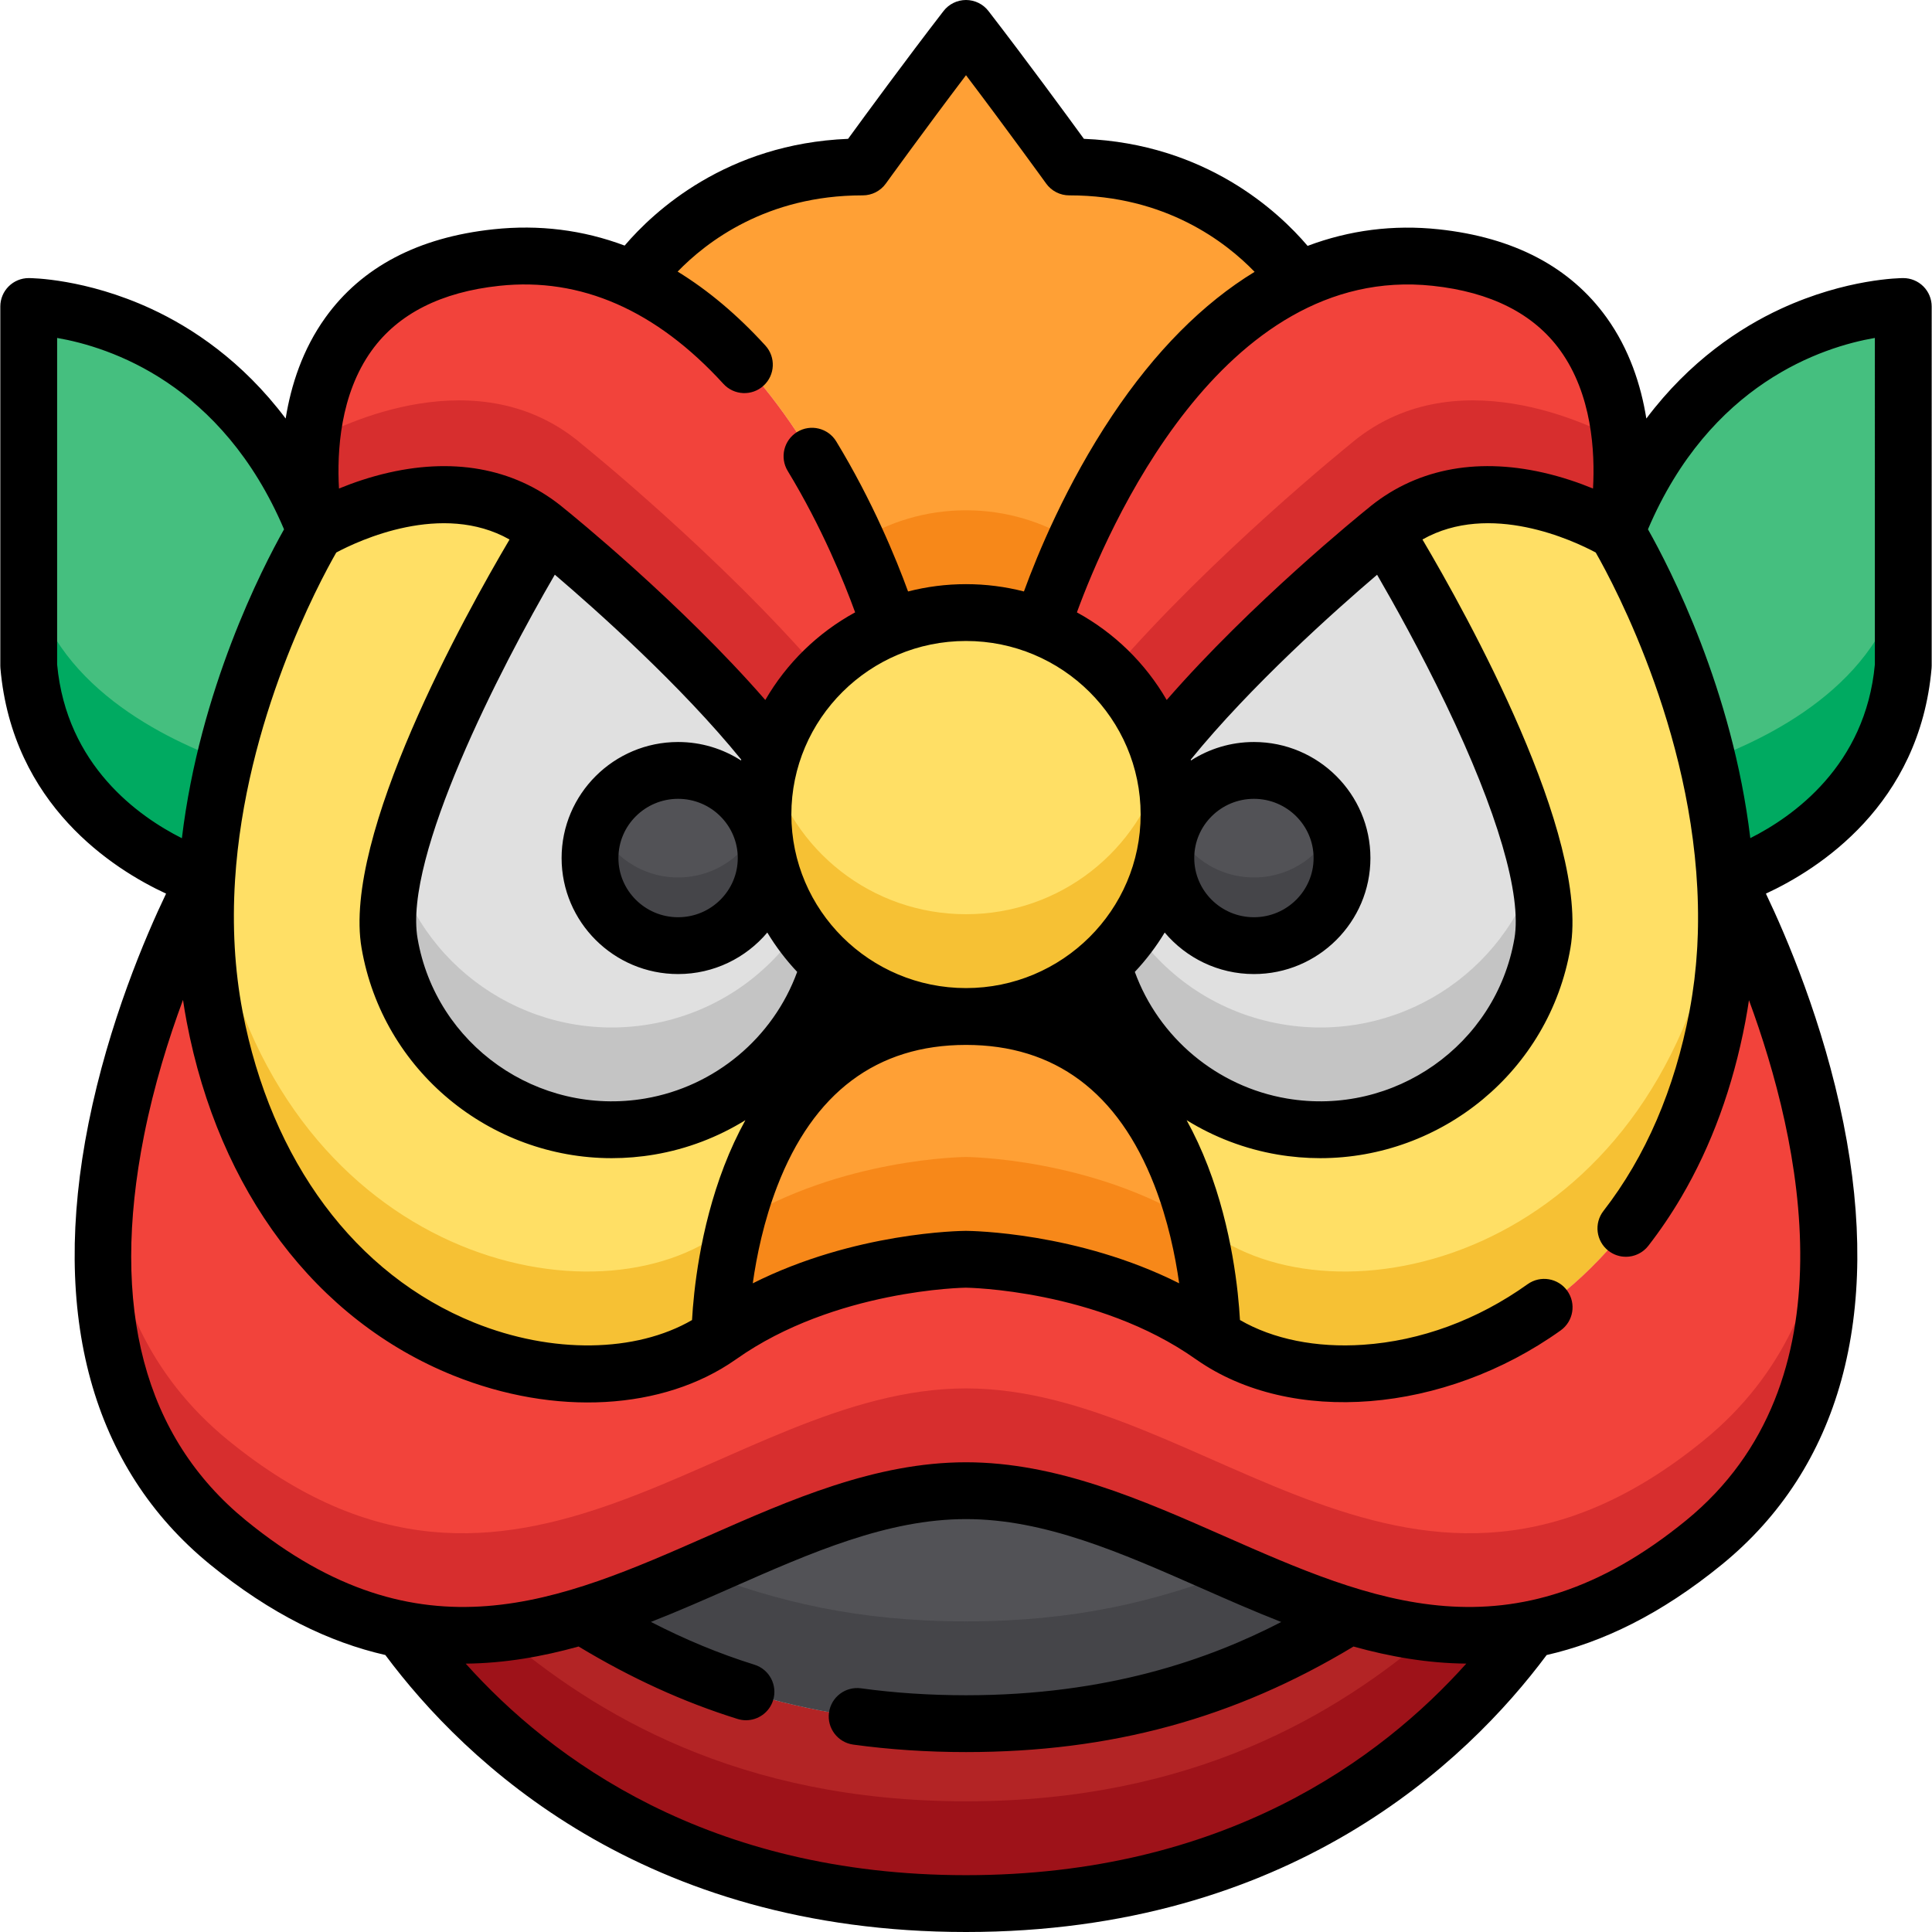 <?xml version="1.0" encoding="iso-8859-1"?>
<!-- Generator: Adobe Illustrator 21.0.0, SVG Export Plug-In . SVG Version: 6.00 Build 0)  -->
<svg xmlns="http://www.w3.org/2000/svg" xmlns:xlink="http://www.w3.org/1999/xlink" version="1.1" id="Capa_1" x="0px" y="0px" viewBox="0 0 510 510" style="enable-background:new 0 0 510 510;" xml:space="preserve" width="512" height="512">
<g>
	<path style="fill:#B32425;" d="M255,502.5c92.236,0,136.114-54.548,148.909-72.34c-16.697,3.267-32.557,1.108-47.967-3.482   c-24.683,15.355-55.97,28.326-100.942,28.326c-44.972,0-76.259-12.971-100.942-28.326c-15.41,4.589-31.27,6.748-47.967,3.482   C118.886,447.952,162.764,502.5,255,502.5z"/>
	<path style="fill:#9E1219;" d="M255,502.5c92.236,0,136.114-54.548,148.909-72.34c-8.929,1.747-17.617,1.931-26.127,1.033   C353.128,452.276,315.184,475.5,255,475.5c-60.184,0-98.128-23.224-122.782-44.307c-8.51,0.898-17.198,0.714-26.127-1.033   C118.886,447.952,162.764,502.5,255,502.5z"/>
	<path style="fill:#45BF7F;" d="M426.675,140.311c23.136-59.402,75.742-59.403,75.742-59.403v94.833   c-3.799,43.53-46.652,56.207-46.652,56.207l-0.411-1.295C451.841,180.987,426.675,140.311,426.675,140.311z"/>
	<path style="fill:#FFDF65;" d="M255,332.415c0,0,36.625,0.191,64.965,20.237c35.418,25.054,116.362,5.215,133.386-84.322   c12.35-64.958-26.675-128.018-26.675-128.018s14.616-65.686-47.722-72.326c-72.421-7.714-103.94,97.562-103.94,97.562h-0.03   c-6.177-2.471-12.917-3.844-19.983-3.844c-7.066,0-13.806,1.373-19.983,3.844h-0.031c0,0-31.519-105.277-103.94-97.562   c-62.338,6.64-47.722,72.326-47.722,72.326s-39.026,63.06-26.675,128.018c17.024,89.537,97.967,109.376,133.386,84.322   C218.374,332.606,255,332.415,255,332.415z"/>
	<g>
		<g>
			<path style="fill:#F6C134;" d="M255,305.415c0,0,36.625,0.191,64.965,20.237c35.418,25.054,116.362,5.215,133.386-84.322     c0.832-4.376,1.424-8.742,1.817-13.082c1.098,12.901,0.775,26.448-1.817,40.082c-17.024,89.537-97.967,109.376-133.386,84.322     C291.625,332.606,255,332.415,255,332.415s-36.626,0.191-64.965,20.237c-35.418,25.054-116.362,5.215-133.386-84.322     c-2.592-13.634-2.915-27.181-1.817-40.082c0.393,4.34,0.985,8.706,1.817,13.082c17.024,89.537,97.967,109.376,133.386,84.322     C218.374,305.606,255,305.415,255,305.415z"/>
		</g>
	</g>
	<path style="fill:#FFA035;" d="M255,161.703c7.07,0,13.814,1.375,19.994,3.849l0.019-0.004c0,0,20.884-69.743,67.708-91.536v-0.003   c0,0-19.214-29.996-60.474-29.935c0,0-14.283-19.781-27.247-36.573c-12.965,16.793-27.247,36.573-27.247,36.573   c-41.26-0.06-60.474,29.935-60.474,29.935v0.003c46.823,21.793,67.707,91.536,67.707,91.536l0.019,0.004   C241.186,163.078,247.93,161.703,255,161.703z"/>
	<path style="fill:#45BF7F;" d="M83.325,140.311C60.188,80.909,7.582,80.908,7.582,80.908v94.833   c3.799,43.53,46.652,56.207,46.652,56.207l0.411-1.295C58.159,180.987,83.325,140.311,83.325,140.311z"/>
	<path style="fill:#00AA61;" d="M7.582,148.741v27c3.799,43.53,46.652,56.207,46.652,56.207l0.411-1.295   c0.739-10.447,2.438-20.494,4.658-29.851C41.204,194.202,11.273,178.856,7.582,148.741z"/>
	<path style="fill:#F2433B;" d="M203.921,198.834c4.855-15.173,16.354-27.389,31.096-33.286h-0.031   c0,0-31.519-105.277-103.94-97.562c-62.338,6.64-47.722,72.326-47.722,72.326s35.571-21.982,61.206,0   C144.531,140.311,181.559,170.154,203.921,198.834L203.921,198.834z"/>
	<path style="fill:#D72E2E;" d="M153.703,117.341c-27.19-23.315-63.751-5.158-71.505-0.856c-1.243,13.165,1.127,23.827,1.127,23.827   s35.571-21.982,61.206,0c0,0,37.028,29.843,59.39,58.522l0,0c2.577-8.054,7.04-15.261,12.852-21.145   C190.111,146.685,153.703,117.341,153.703,117.341z"/>
	<path style="fill:#00AA61;" d="M502.418,148.741v27c-3.799,43.53-46.652,56.207-46.652,56.207l-0.411-1.295   c-0.739-10.447-2.439-20.494-4.658-29.851C468.796,194.202,498.727,178.856,502.418,148.741z"/>
	<path style="fill:#F2433B;" d="M306.079,198.834c-4.855-15.173-16.354-27.389-31.096-33.286h0.03c0,0,31.519-105.277,103.94-97.562   c62.338,6.64,47.722,72.326,47.722,72.326s-35.571-21.982-61.207,0C365.469,140.311,328.441,170.154,306.079,198.834   L306.079,198.834z"/>
	<path style="fill:#D72E2E;" d="M356.297,117.341c27.19-23.315,63.751-5.158,71.505-0.856c1.243,13.165-1.126,23.827-1.126,23.827   s-35.571-21.982-61.206,0c0,0-37.028,29.843-59.39,58.522l0,0c-2.577-8.054-7.04-15.261-12.853-21.145   C319.889,146.685,356.297,117.341,356.297,117.341z"/>
	<path style="fill:#E0E0E0;" d="M201.399,215.016c0-5.643,0.888-11.078,2.522-16.183c-22.362-28.68-59.39-58.522-59.39-58.522   s-47.237,76.46-41.693,108.689c5.543,32.229,36.304,53.886,68.707,48.372c23.593-4.014,41.537-21.332,47.419-42.89   C208.174,244.73,201.399,230.66,201.399,215.016z"/>
	<g>
		<path style="fill:#C4C4C4;" d="M210.805,245.161c-8.768,12.907-22.603,22.378-39.26,25.212    c-30.213,5.141-58.989-13.345-67.236-41.993c-1.774,7.813-2.453,14.912-1.472,20.62c5.543,32.229,36.305,53.886,68.707,48.372    c23.593-4.014,41.537-21.332,47.419-42.89C215.893,251.707,213.162,248.572,210.805,245.161z"/>
	</g>
	<ellipse style="fill:#FFDF65;" cx="255" cy="215.016" rx="53.601" ry="53.313"/>
	<path style="fill:#F78819;" d="M255,134.703c-10.591,0-20.455,3.067-28.768,8.34c5.918,13.04,8.755,22.505,8.755,22.505   l0.019,0.004c6.18-2.474,12.924-3.849,19.994-3.849c7.07,0,13.814,1.375,19.994,3.849l0.019-0.004c0,0,2.837-9.464,8.755-22.505   C275.455,137.771,265.59,134.703,255,134.703z"/>
	<path style="fill:#F6C134;" d="M255,268.33c29.603,0,53.6-23.869,53.6-53.313c0-4.665-0.606-9.188-1.738-13.5   c-6.011,22.906-26.95,39.813-51.863,39.813c-24.913,0-45.852-16.907-51.863-39.813c-1.132,4.312-1.738,8.835-1.738,13.5   C201.399,244.46,225.397,268.33,255,268.33z"/>
	<ellipse style="fill:#525256;" cx="179.001" cy="226.499" rx="23.252" ry="23.128"/>
	<path style="fill:#454549;" d="M179.001,231.627c-9.632,0-17.897-5.826-21.426-14.128c-1.176,2.766-1.826,5.808-1.826,9   c0,12.773,10.41,23.128,23.252,23.128c12.842,0,23.252-10.355,23.252-23.128c0-3.192-0.65-6.234-1.826-9   C196.898,225.801,188.633,231.627,179.001,231.627z"/>
	<g>
		<path style="fill:#FFA035;" d="M255,332.415c0,0,36.625,0.191,64.965,20.237c0,0,0-84.322-64.965-84.322    s-64.965,84.322-64.965,84.322C218.374,332.606,255,332.415,255,332.415z"/>
	</g>
	<path style="fill:#F78819;" d="M255,332.415c0,0,36.625,0.191,64.965,20.237c0,0-0.004-13.536-4.181-29.758   C288.027,305.602,255,305.415,255,305.415s-33.027,0.187-60.784,17.478c-4.177,16.223-4.181,29.758-4.181,29.758   C218.374,332.606,255,332.415,255,332.415z"/>
	<path style="fill:#E0E0E0;" d="M308.601,215.016c0-5.643-0.888-11.078-2.522-16.183c22.362-28.68,59.39-58.522,59.39-58.522   s47.237,76.46,41.693,108.689c-5.543,32.229-36.305,53.886-68.707,48.372c-23.593-4.014-41.537-21.332-47.419-42.89   C301.826,244.73,308.601,230.66,308.601,215.016z"/>
	<g>
		<path style="fill:#C4C4C4;" d="M299.195,245.161c8.768,12.907,22.603,22.378,39.26,25.212    c30.213,5.141,58.989-13.345,67.236-41.993c1.774,7.813,2.453,14.912,1.472,20.62c-5.543,32.229-36.305,53.886-68.707,48.372    c-23.593-4.014-41.537-21.332-47.419-42.89C294.107,251.707,296.838,248.572,299.195,245.161z"/>
	</g>
	<path style="fill:#F2433B;" d="M255,393.504c63.703,0,118.419,76.034,194.812,13.666c70.607-57.644,5.954-175.223,5.954-175.223   h-0.322c0.741,11.78,0.252,24.046-2.094,36.382c-17.024,89.537-97.967,109.376-133.386,84.322   C291.625,332.606,255,332.415,255,332.415s-36.626,0.191-64.965,20.237c-35.418,25.054-116.362,5.215-133.386-84.322   c-2.345-12.336-2.835-24.602-2.094-36.382h-0.322c0,0-64.653,117.579,5.954,175.223C136.581,469.538,191.297,393.504,255,393.504z"/>
	<path style="fill:#D72E2E;" d="M255,393.504c63.703,0,118.419,76.034,194.812,13.666c29.14-23.79,35.232-57.785,32.349-89.513   c-2.354,23.023-11.396,45.407-32.349,62.513C373.419,442.538,318.703,366.504,255,366.504s-118.419,76.034-194.812,13.666   c-20.953-17.106-29.994-39.49-32.348-62.513c-2.884,31.728,3.209,65.724,32.348,89.513   C136.581,469.538,191.297,393.504,255,393.504z"/>
	<path style="fill:#525256;" d="M255,455.004c44.972,0,76.259-12.971,100.942-28.326c0.516,0.154,1.033,0.297,1.549,0.445   c-35.487-10.169-67.108-33.619-102.491-33.619c-35.384,0-67.005,23.45-102.492,33.619c0.517-0.148,1.034-0.291,1.549-0.445   C178.741,442.033,210.028,455.004,255,455.004z"/>
	<path style="fill:#454549;" d="M255,455.004c44.972,0,76.259-12.971,100.942-28.326c0.516,0.154,1.033,0.297,1.549,0.445   c-10.962-3.141-21.692-7.55-32.33-12.144c-20.199,7.772-41.555,13.024-70.161,13.024c-28.606,0-49.962-5.253-70.161-13.024   c-10.638,4.593-21.368,9.002-32.33,12.144c0.517-0.148,1.034-0.291,1.549-0.445C178.741,442.033,210.028,455.004,255,455.004z"/>
	<ellipse style="fill:#525256;" cx="331.004" cy="226.499" rx="23.252" ry="23.128"/>
	<path style="fill:#454549;" d="M331.004,231.627c9.633,0,17.897-5.826,21.426-14.128c1.176,2.766,1.826,5.808,1.826,9   c0,12.773-10.41,23.128-23.252,23.128c-12.842,0-23.252-10.355-23.252-23.128c0-3.192,0.65-6.234,1.827-9   C313.108,225.801,321.372,231.627,331.004,231.627z"/>
	<path d="M507.722,75.604c-1.407-1.406-3.315-2.196-5.304-2.196c-0.604,0-15.003,0.093-32.346,8.119   c-10.699,4.952-24.002,13.697-35.478,28.953c-1.418-8.813-4.471-18.268-10.495-26.655c-9.586-13.346-24.508-21.184-44.353-23.298   c-11.95-1.27-23.525,0.227-34.571,4.379c-7.664-9.014-26.849-26.95-59.051-28.257c-4.528-6.222-15.292-20.914-25.189-33.732   C259.517,1.077,257.324,0,255,0c-2.324,0-4.517,1.077-5.937,2.917c-9.897,12.818-20.66,27.511-25.189,33.732   c-32.103,1.306-51.274,19.139-58.984,28.178c-11.025-4.136-22.591-5.585-34.638-4.3c-19.844,2.114-34.766,9.952-44.352,23.298   c-6.024,8.387-9.077,17.842-10.495,26.655c-11.477-15.256-24.78-24.001-35.479-28.953c-17.343-8.026-31.741-8.119-32.345-8.119   c-1.989,0-3.897,0.79-5.303,2.196c-1.407,1.407-2.197,3.314-2.197,5.304v94.833c0,0.218,0.009,0.436,0.028,0.652   c3.154,36.132,29.843,53.071,43.732,59.501c-5.388,11.263-15.125,33.951-20.462,60.574c-10.181,50.784,0.907,91.074,32.065,116.512   c16.167,13.198,31.563,20.546,46.275,23.902C122.865,465.262,169.741,510,255,510c85.257,0,132.132-44.735,153.278-73.114   c14.713-3.356,30.111-10.707,46.277-23.905c31.158-25.438,42.246-65.728,32.065-116.512c-5.338-26.624-15.075-49.311-20.463-60.575   c13.888-6.43,40.578-23.369,43.732-59.501c0.019-0.217,0.028-0.435,0.028-0.652V80.908   C509.918,78.919,509.128,77.012,507.722,75.604z M378.159,75.443c15.38,1.638,26.723,7.381,33.712,17.069   c8.366,11.598,9.199,26.727,8.646,36.448c-3.68-1.512-8.173-3.071-13.17-4.205c-18.123-4.119-34.202-0.767-46.527,9.676   c-0.018,0.015-0.039,0.026-0.057,0.041c-1.373,1.106-30.451,24.648-52.784,50.307c-5.613-9.705-13.827-17.736-23.704-23.126   C292.118,140.222,322.379,69.483,378.159,75.443z M62.041,232.419c0.001-0.018,0-0.035,0.001-0.053   c2.674-42.293,22.201-78.609,26.726-86.513c5.904-3.154,27.934-13.502,45.74-3.436c-11.716,19.833-44.165,78.179-39.061,107.855   c5.583,32.46,33.994,55.457,66.028,55.455c3.735-0.001,7.525-0.313,11.329-0.961c8.639-1.47,16.745-4.606,23.961-9.069   c-2.065,3.746-3.941,7.772-5.607,12.097c-6.422,16.67-8.061,33.156-8.479,40.669c-14.871,8.617-36.942,8.978-57.457,0.696   c-31.367-12.66-53.675-42.633-61.204-82.23C61.949,256.052,61.284,244.44,62.041,232.419z M255,169.203   c25.42,0,46.101,20.552,46.101,45.814S280.42,260.83,255,260.83c-25.42,0-46.101-20.552-46.101-45.814S229.58,169.203,255,169.203z    M331.005,210.871c8.685,0,15.752,7.011,15.752,15.628c0,8.617-7.066,15.628-15.752,15.628c-8.687,0-15.753-7.011-15.753-15.628   C315.252,217.882,322.318,210.871,331.005,210.871z M194.753,226.499c0,8.617-7.066,15.628-15.752,15.628   c-8.686,0-15.753-7.011-15.753-15.628c0-8.617,7.066-15.628,15.753-15.628C187.687,210.871,194.753,217.882,194.753,226.499z    M195.615,200.746c-4.795-3.079-10.496-4.875-16.614-4.875c-16.957,0-30.753,13.739-30.753,30.628   c0,16.889,13.795,30.628,30.753,30.628c9.444,0,17.903-4.265,23.549-10.959c2.253,3.743,4.902,7.221,7.884,10.388   c-6.324,17.357-21.669,30.279-40.147,33.424c-28.286,4.806-55.223-14.142-60.057-42.25c-3.725-21.654,21.769-71.214,36.228-96.032   c10.987,9.377,33.314,29.254,49.211,48.819C195.65,200.592,195.633,200.669,195.615,200.746z M205.154,313.188   c9.549-24.789,26.319-37.357,49.846-37.357c23.415,0,40.142,12.454,49.714,37.017c3.601,9.24,5.528,18.593,6.561,25.912   c-26.844-13.499-54.88-13.836-56.314-13.844c-1.368,0.008-29.403,0.345-56.249,13.85   C199.728,331.555,201.623,322.354,205.154,313.188z M299.566,256.556c2.983-3.168,5.633-6.647,7.886-10.392   c5.646,6.696,14.107,10.963,23.553,10.963c16.957,0,30.752-13.739,30.752-30.628c0-16.889-13.795-30.628-30.752-30.628   c-6.12,0-11.823,1.797-16.619,4.878c-0.019-0.077-0.035-0.155-0.054-0.233c15.885-19.55,38.191-39.412,49.186-48.798   c4.403,7.595,11.451,20.212,18.171,34.214c13.63,28.399,20.052,50.346,18.082,61.797c-4.835,28.109-31.781,47.057-60.058,42.25   C321.236,286.836,305.89,273.913,299.566,256.556z M98.129,92.513c6.989-9.688,18.331-15.432,33.712-17.069   c21.46-2.288,41.352,6.422,59.123,25.886c2.793,3.058,7.537,3.273,10.596,0.48c3.059-2.793,3.274-7.536,0.481-10.596   c-7.368-8.069-15.099-14.576-23.162-19.518c7.603-7.855,23.51-20.123,48.747-20.123c0.042,0,0.082,0.002,0.125,0   c2.408,0,4.671-1.156,6.081-3.109c0.12-0.167,10.314-14.275,21.167-28.61c10.851,14.333,21.046,28.443,21.166,28.61   c1.41,1.953,3.673,3.109,6.081,3.109c0.056-0.001,0.082,0,0.125,0c25.313,0,41.244,12.345,48.814,20.188   c-13.652,8.323-26.3,21.032-37.597,37.948c-12.116,18.143-19.704,36.567-23.297,46.423c-4.889-1.258-10.013-1.929-15.292-1.929   c-5.279,0-10.404,0.671-15.294,1.93c-3.142-8.615-9.341-23.785-18.95-39.601c-2.151-3.54-6.764-4.664-10.304-2.516   c-3.54,2.151-4.667,6.765-2.516,10.305c9.055,14.904,14.933,29.444,17.8,37.327c-9.882,5.389-18.099,13.424-23.715,23.132   c-22.334-25.66-51.412-49.201-52.784-50.307c-0.018-0.015-0.039-0.027-0.057-0.041c-12.327-10.441-28.404-13.793-46.527-9.676   c-4.997,1.134-9.49,2.693-13.17,4.205C88.931,119.236,89.764,104.109,98.129,92.513z M15.082,175.405V89.208   c13.899,2.404,43.505,12.035,59.899,50.521c-5.753,10.207-22.247,42.262-26.966,81.544   C36.658,215.565,17.554,202.106,15.082,175.405z M255,495c-68.117,0-109.555-30.705-132.06-55.842   c10.263-0.097,20.184-1.844,29.796-4.521c13.844,8.354,27.597,14.639,41.949,19.122c0.745,0.232,1.497,0.343,2.238,0.343   c3.193,0,6.154-2.057,7.157-5.267c1.234-3.953-0.97-8.159-4.923-9.395c-9.29-2.901-18.324-6.644-27.329-11.291   c7.212-2.827,14.249-5.927,21.126-8.957c21.224-9.354,41.27-18.188,62.046-18.188c20.775,0,40.822,8.834,62.046,18.188   c6.892,3.037,13.944,6.144,21.172,8.976c-18.886,9.764-45.724,19.337-83.218,19.337c-9.543,0-18.867-0.616-27.715-1.832   c-4.104-0.555-7.887,2.306-8.451,6.41c-0.564,4.103,2.306,7.887,6.41,8.451c9.521,1.308,19.533,1.971,29.756,1.971   c38.203,0,70.794-8.866,102.289-27.86c9.605,2.674,19.52,4.412,29.777,4.508C364.562,464.291,323.124,495,255,495z    M445.068,401.361c-46.026,37.573-82.917,21.315-121.974,4.104c-21.71-9.567-44.16-19.461-68.095-19.461   c-23.935,0-46.385,9.894-68.095,19.461c-39.059,17.211-75.951,33.469-121.974-4.104C38.04,379.406,28.985,345.22,38.02,299.749   c2.628-13.227,6.489-25.558,10.288-35.806c0.286,1.947,0.61,3.877,0.973,5.788c8.501,44.71,34.134,78.73,70.326,93.339   c26.892,10.853,55.444,9.249,74.58-4.174c0.027-0.018,0.054-0.037,0.081-0.055c0.032-0.022,0.065-0.043,0.097-0.066   c25.983-18.38,60.338-18.857,60.585-18.86c0.344,0.003,34.698,0.48,60.683,18.86c0.029,0.021,0.06,0.039,0.09,0.06   c0.038,0.026,0.077,0.052,0.115,0.077c24.973,17.495,65.355,14.271,96.137-7.713c3.37-2.408,4.151-7.092,1.744-10.463   c-2.407-3.37-7.092-4.153-10.463-1.744c-13.217,9.44-28.234,14.972-43.429,15.996c-12.403,0.836-23.779-1.48-32.507-6.535   c-0.419-7.518-2.059-23.997-8.478-40.659c-1.666-4.325-3.542-8.352-5.607-12.097c7.216,4.462,15.322,7.599,23.962,9.069   c3.806,0.647,7.591,0.961,11.328,0.961c32.032-0.001,60.445-22.997,66.028-55.455c5.104-29.676-27.345-88.022-39.061-107.856   c17.81-10.069,39.85,0.289,45.737,3.434c4.896,8.565,27.36,50.479,27.01,97.361c-0.004,0.468-0.007,0.937-0.016,1.403   c-0.011,0.642-0.026,1.284-0.045,1.927c-0.035,1.096-0.077,2.189-0.137,3.276c-0.019,0.352-0.046,0.705-0.068,1.058   c-0.061,0.967-0.13,1.931-0.211,2.891c-0.03,0.352-0.058,0.704-0.091,1.057c-0.114,1.239-0.241,2.473-0.389,3.697   c-0.02,0.168-0.045,0.337-0.066,0.505c-0.136,1.094-0.288,2.18-0.451,3.261c-0.049,0.323-0.098,0.646-0.149,0.969   c-0.196,1.232-0.403,2.459-0.634,3.674c-3.921,20.622-11.563,38.365-22.715,52.736c-2.539,3.272-1.944,7.983,1.328,10.523   c0.309,0.24,0.633,0.442,0.965,0.626c0.06,0.033,0.119,0.069,0.18,0.1c0.321,0.167,0.649,0.308,0.984,0.425   c0.066,0.023,0.133,0.042,0.199,0.063c0.348,0.111,0.699,0.203,1.056,0.261c0.009,0.002,0.018,0.002,0.027,0.003   c0.351,0.056,0.704,0.079,1.057,0.085c0.042,0.001,0.083,0.01,0.125,0.01c0.035,0,0.071-0.005,0.106-0.006   c0.171-0.002,0.341-0.014,0.512-0.029c0.091-0.008,0.182-0.01,0.273-0.021c0.256-0.03,0.51-0.072,0.761-0.128   c0.043-0.01,0.084-0.025,0.126-0.035c0.211-0.051,0.421-0.11,0.628-0.179c0.092-0.031,0.182-0.07,0.274-0.104   c0.155-0.059,0.308-0.12,0.459-0.189c0.098-0.045,0.194-0.095,0.291-0.145c0.141-0.072,0.279-0.148,0.416-0.229   c0.095-0.057,0.189-0.115,0.281-0.176c0.135-0.089,0.266-0.184,0.396-0.282c0.086-0.065,0.172-0.129,0.256-0.198   c0.137-0.114,0.269-0.236,0.399-0.361c0.068-0.065,0.138-0.125,0.203-0.193c0.192-0.198,0.376-0.405,0.549-0.628   c3.155-4.066,6.059-8.358,8.709-12.869c7.951-13.533,13.615-29.031,16.891-46.26c0.035-0.184,0.065-0.371,0.1-0.556   c0.32-1.718,0.61-3.434,0.863-5.146C475.3,300.958,489.683,364.938,445.068,401.361z M494.918,175.405   c-2.469,26.667-21.528,40.124-32.883,45.843c-4.683-39.204-21.223-71.272-27.015-81.524c16.4-38.496,46.017-48.12,59.897-50.519   V175.405z"/>
</g>















</svg>
